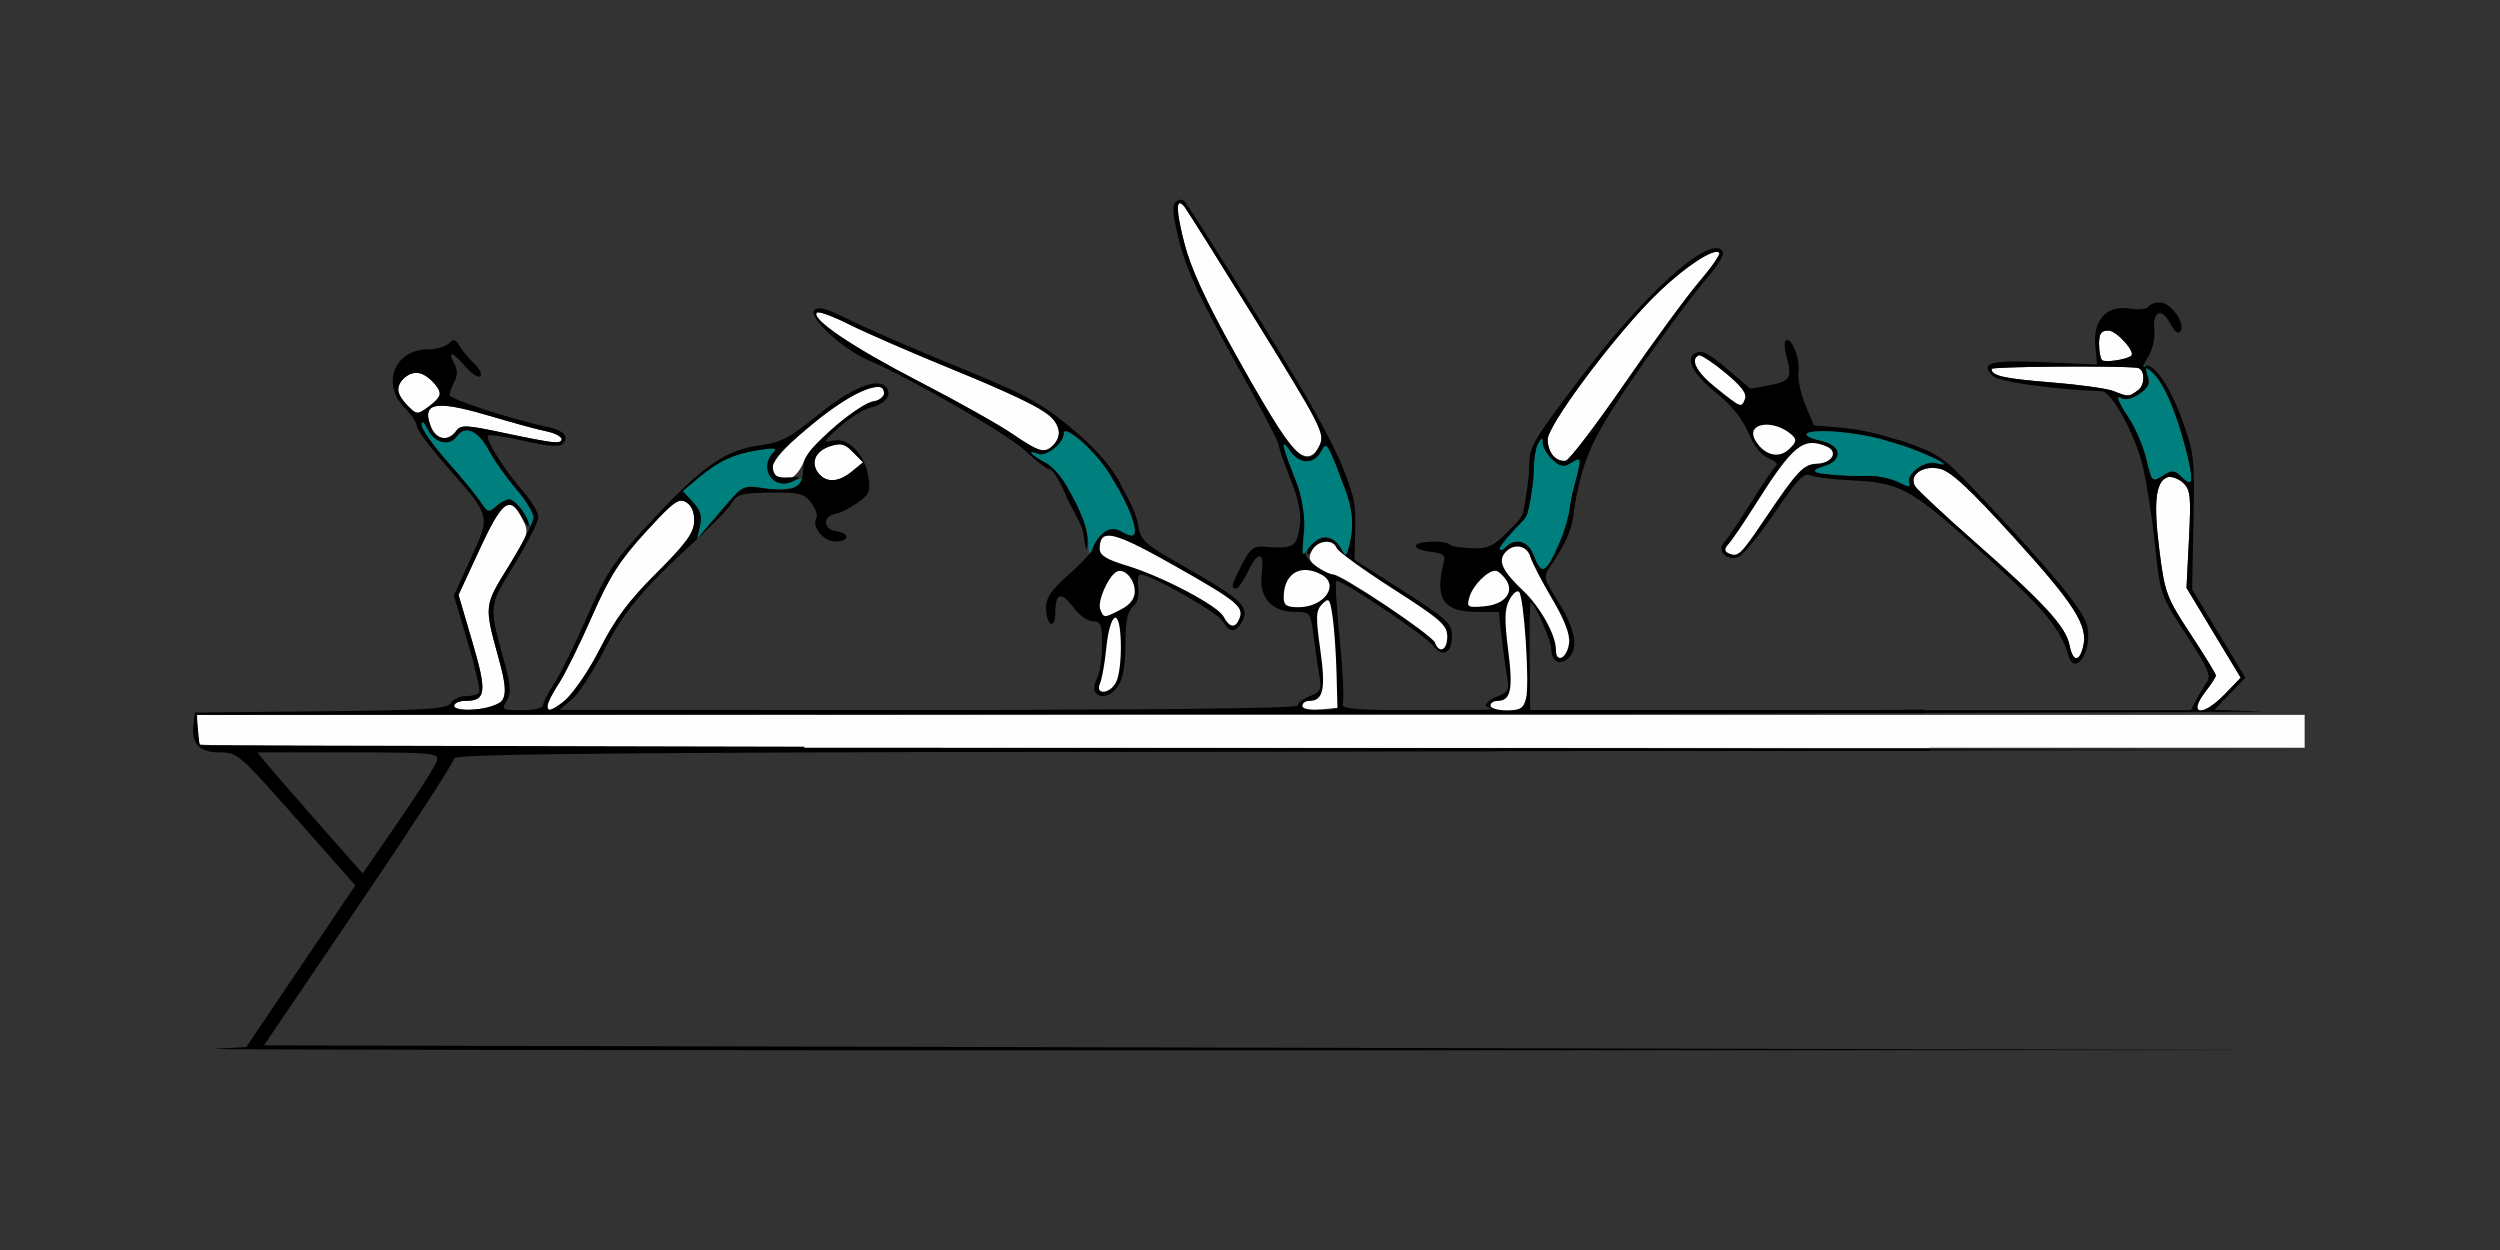 <?xml version="1.0" encoding="UTF-8" standalone="no"?>
<!-- Created with Inkscape (http://www.inkscape.org/) -->

<svg
   xmlns:dc="http://purl.org/dc/elements/1.1/"
   xmlns:cc="http://creativecommons.org/ns#"
   xmlns:rdf="http://www.w3.org/1999/02/22-rdf-syntax-ns#"
   xmlns:svg="http://www.w3.org/2000/svg"
   xmlns="http://www.w3.org/2000/svg"
   xmlns:sodipodi="http://sodipodi.sourceforge.net/DTD/sodipodi-0.dtd"
   xmlns:inkscape="http://www.inkscape.org/namespaces/inkscape"
   id="svg3364"
   version="1.1"
   inkscape:version="0.91 r13725"
   width="500"
   height="250"
   viewBox="0 0 500 250"
   sodipodi:docname="bb731001.svg">
  <rect x="0" y="0" width="500" height="250" fill="#333333" stroke="none"/>
  <defs
     id="defs3368" />
  <sodipodi:namedview
     pagecolor="#8f8f8f"
     bordercolor="#666666"
     borderopacity="1"
     objecttolerance="10"
     gridtolerance="10"
     guidetolerance="10"
     inkscape:pageopacity="0"
     inkscape:pageshadow="2"
     inkscape:window-width="1726"
     inkscape:window-height="825"
     id="namedview3366"
     showgrid="false"
     inkscape:zoom="1.9540399"
     inkscape:cx="201.30743"
     inkscape:cy="102.35115"
     inkscape:window-x="0"
     inkscape:window-y="0"
     inkscape:window-maximized="0"
     inkscape:current-layer="svg3364" />
  <g
     id="g4384"
     transform="translate(21.676,24.854)">
    <path
       inkscape:connector-curvature="0"
       id="path4377"
       d="m 201.086,71.352 c 2.992,4.906 4.893,9.845 3.963,10.777 -0.289,0.29 -1.386,-0.011 -2.436,-0.668 -1.616,-1.012 -2.201,-0.929 -3.828,0.549 -1.057,0.959 -1.922,2.206 -1.922,2.771 0,0.565 -2.102,2.884 -4.672,5.152 -3.51,3.097 -4.674,4.775 -4.674,6.74 0,1.439 0.422,2.877 0.936,3.195 0.544,0.337 0.934,-0.596 0.934,-2.232 0,-3.923 1.22,-4.265 3.617,-1.012 1.125,1.527 2.874,2.775 3.887,2.775 1.59,0 1.842,0.65 1.842,4.75 0,2.612 -0.441,5.574 -0.979,6.582 -0.538,1.008 -0.723,2.245 -0.412,2.75 0.959,1.557 3.083,1.019 4.609,-1.166 0.963,-1.379 1.455,-4.193 1.455,-8.322 0,-4.551 0.4,-6.573 1.48,-7.473 0.927,-0.772 1.339,-2.216 1.098,-3.863 -0.212,-1.447 -0.028,-2.633 0.408,-2.633 2.027,0 15.37,7.554 16.414,9.293 1.49,2.48 2.685,2.48 4.006,0.004 1.47,-2.755 -0.311,-4.439 -11.25,-10.652 -8.712,-4.948 -9.135,-5.336 -9.701,-8.889 -0.254,-1.591 -1.458,-4.276 -3.205,-7.275 -0.341,-0.429 -0.908,-0.821 -1.57,-1.154 z"
       style="fill:#000000" />
    <path
       id="path4370"
       d="m 139.158,124.617 -0.379,0.912 c 25.613,-0.039 49.207,-0.08 82.969,-0.111 l 142.578,-0.131 -0.037,-0.283 -168.008,-0.289 -57.123,-0.098 z"
       style="fill:#000000"
       inkscape:connector-curvature="0" />
    <path
       sodipodi:nodetypes="ccscccsssscssssssccssssccccssc"
       inkscape:transform-center-y="-6.0355982"
       inkscape:transform-center-x="14.895801"
       inkscape:connector-curvature="0"
       id="path4304"
       d="m 335.993,43.218 c -0.159,-0.076 -0.315,-0.09 -0.464,-0.027 -0.408,0.172 -0.347,1.699 0.135,3.393 1.166,4.097 0.674,4.865 -3.619,5.649 l -3.633,0.662 -4.623,-3.939 c -3.557,-3.03 -4.955,-3.797 -6.064,-3.329 -2.531,1.068 -1.072,4.134 3.864,8.118 3.074,2.482 5.24,5.167 6.395,7.928 1.112,2.659 2.581,4.516 4.046,5.115 1.265,0.517 1.957,1.19 1.539,1.496 -0.418,0.306 -2.668,3.602 -5.002,7.324 -2.334,3.722 -4.783,7.341 -5.441,8.042 -1.569,1.672 0.654,3.84 2.942,2.868 0.927,-0.394 4.169,-4.373 7.204,-8.843 4.636,-6.826 5.78,-8.019 7.152,-7.459 0.898,0.367 4.168,0.791 7.265,0.942 2.073,0.101 4.861,0.292 6.128,0.458 l 0.136,-1.131 c -1.374,-0.209 -3.823,-0.093 -5.909,-0.194 -7.004,-0.342 -8.351,-0.849 -4.973,-1.873 3.981,-1.207 3.689,-4.148 -0.508,-5.115 -5.277,-1.215 -3.031,-2.337 3.53,-1.763 4.183,0.366 8.654,1.273 12.364,2.396 l 1.002,-0.308 c -3.58,-1.172 -8.241,-2.542 -12.644,-2.918 l -5.712,-0.489 -1.715,-4.101 c -0.943,-2.256 -1.56,-5.175 -1.371,-6.488 0.328,-2.282 -0.912,-5.883 -2.022,-6.413 z"
       style="fill:#000000" />
    <path
       sodipodi:nodetypes="csscssscssscccsssssssssssccccccccsssssscccssscsccsccssssccscssssssscccccc"
       inkscape:connector-curvature="0"
       id="path4302"
       d="m 246.459,70.775 c 2.213,5.027 2.756,8.796 1.865,12.688 -0.732,3.199 -0.779,3.228 -1.896,1.172 -1.688,-3.107 -6.758,-2.251 -6.66,1.125 0.016,0.541 0.457,0.246 0.98,-0.656 1.128,-1.942 4.193,-2.176 4.883,-0.373 0.267,0.697 5.357,4.388 11.311,8.203 9.503,6.089 10.825,7.25 10.83,9.514 0.005,2.711 -1.564,3.518 -2.432,1.25 -0.61,-1.594 -16.301,-12.031 -20.928,-13.92 -4.896,-1.999 -5.956,-3.752 -5.277,-8.721 0.39,-2.858 0.219,-4.466 -1.078,-7.41 -0.258,1.119 -0.076,2.072 -0.076,2.072 l -0.019,0 c 0.525,1.702 0.563,3.087 0.27,4.926 -0.63,3.949 -1.268,4.294 -7.09,3.844 -2.088,-0.161 -2.855,0.456 -4.439,3.572 -2.121,4.171 -2.268,4.777 -1.154,4.777 0.419,0 1.464,-1.477 2.322,-3.281 2.064,-4.341 3.4,-4.169 2.795,0.359 -0.621,4.641 1.961,7.609 6.619,7.609 3.099,0 3.159,0.081 3.77,4.922 0.341,2.707 0.862,6.286 1.156,7.953 0.466,2.637 0.218,3.152 -1.902,3.961 -1.341,0.511 -2.438,1.362 -2.438,1.891 0,0.617 -31.711,0.919 -95.627,0.949 l -0.332,0.801 54.078,-0.035 c 64.642,-0.043 121.14,-0.113 167.357,-0.189 l -0.092,-0.711 c -6.267,0.1 -14.795,0.144 -26.271,0.143 l -52.614,-0.006 -0.113,-10.775 c -0.063,-5.927 0.034,-10.777 0.215,-10.777 0.756,0 4.105,7.574 4.105,9.283 0,2.426 1.597,3.36 3.311,1.934 2.214,-1.843 1.571,-5.812 -1.812,-11.195 -3.103,-4.936 -3.137,-5.103 -1.557,-7.457 0.889,-1.324 2.933,-4.297 3.904,-7.373 0.545,-1.728 0.744,-3.535 0.836,-5.169 l -1.048,0.457 -3.421,3.848 c -1.534,2.157 1.216,4.388 0.361,6.064 -1.925,3.773 -2.677,3.817 -4.025,0.234 -1.115,-2.964 -3.679,-3.722 -5.707,-1.688 -0.617,0.619 -1.121,0.737 -1.121,0.264 1e-5,-0.474 2.102,-2.995 4.67,-5.604 1.6,-1.626 0.611,-2.202 1.742,-3.936 l -0.822,-2.156 c -0.275,2.823 -0.369,4.555 -2.268,6.558 -4.45,4.69 -5.244,5.15 -8.779,5.08 -2.138,-0.042 -4.166,-0.359 -4.51,-0.703 -0.957,-0.96 -6.855,-0.743 -6.855,0.252 0,0.483 1.367,1.01 3.037,1.172 2.161,0.209 2.93,0.699 2.664,1.699 -2.017,7.602 -0.311,10.312 6.486,10.312 l 4.42,0 0.613,5.391 c 0.337,2.965 0.839,6.549 1.115,7.965 0.416,2.131 0.087,2.731 -1.908,3.492 -1.325,0.505 -2.408,1.351 -2.408,1.879 0,0.627 5.561,0.961 -8.154,0.961 -18.262,0 -20.928,-0.182 -20.461,-1.402 0.295,-0.772 0.024,-6.491 -0.602,-12.709 -0.626,-6.218 -0.939,-11.501 -0.699,-11.742 0.633,-0.635 17.539,10.661 19.395,12.959 1.966,2.435 3.74,1.448 3.74,-2.08 0,-2.375 -1.1,-3.38 -9.738,-8.904 l -9.736,-6.229 0.119,-6.273 c 0.072,-3.743 -0.143,-5.816 -1.072,-8.238 -0.407,-0.69 -1.003,-1.345 -1.824,-1.818 z"
       style="fill:#000000" />
    <path
       sodipodi:nodetypes="ccscc"
       inkscape:connector-curvature="0"
       id="path4298"
       d="m 191.45,71.771 c -0.104,0.693 -0.021,1.705 0.182,2.572 0.421,1.661 3.031,5.336 3.31,7.233 0.539,3.67 0.792,4.27 0.873,2.068 0.144,-3.907 -2.814,-9.095 -4.365,-11.873 z"
       style="fill:#000000" />
    <path
       id="path4293"
       d="m 139.158,124.617 -0.379,0.912 c 25.613,-0.039 49.207,-0.08 82.969,-0.111 l 142.578,-0.131 -0.037,-0.283 -168.008,-0.289 -57.123,-0.098 z"
       style="fill:#000000"
       inkscape:connector-curvature="0" />
    <path
       sodipodi:nodetypes="sssssscsssssssscsscssssssssssssscssssssssssssssssssssssssssssscccsssssssssscssssscccccssssssssssssscccssssssscsccccsscccccc"
       inkscape:connector-curvature="0"
       id="path3382"
       d="m 214.214,15.789 c -0.64,0.206 -0.318,2.931 0.967,7.961 1.283,5.022 4.247,11.486 10.043,21.902 4.523,8.128 9.299,16.15 10.613,17.826 2.882,3.674 4.983,3.879 6.459,0.629 1.022,-2.25 0.138,-3.971 -12.637,-24.609 -7.555,-12.205 -14.073,-22.585 -14.484,-23.066 -0.427,-0.499 -0.748,-0.711 -0.961,-0.643 z m 107.278,9.736 c -2.188,0.221 -8.135,4.561 -13.188,9.793 -8.489,8.79 -20.455,25.013 -20.455,27.73 0,1.211 0.519,2.72 1.15,3.354 0.632,0.634 1.743,1.035 2.471,0.891 0.728,-0.144 5.993,-7.038 11.701,-15.32 5.708,-8.282 12.436,-17.469 14.951,-20.414 2.515,-2.945 4.343,-5.584 4.062,-5.865 -0.145,-0.146 -0.381,-0.2 -0.693,-0.168 z m -179.57,12.085 c -0.118,8.3e-4 -0.201,0.021 -0.242,0.064 -1.226,1.268 7.224,6.954 20.598,13.859 7.55,3.899 15.905,8.591 18.564,10.426 2.66,1.835 5.335,3.336 5.945,3.336 1.586,0 3.352,-1.988 3.352,-3.773 0,-2.97 -4.469,-5.637 -20.178,-12.035 -8.742,-3.561 -18.546,-7.817 -21.785,-9.457 -2.834,-1.435 -5.427,-2.426 -6.254,-2.42 z M 399.979,41.25 c -1.406,0 -1.848,0.635 -1.848,2.656 0,1.461 0.272,2.929 0.605,3.264 0.545,0.547 4.939,-0.106 5.83,-0.867 C 405.488,45.515 401.615,41.25 399.979,41.25 Z m -10.514,7.217 c -6.702,0.054 -12.83,0.224 -12.83,0.463 5e-4,1.392 2.39,1.926 12.072,2.707 5.531,0.446 11.071,1.218 12.311,1.715 3.005,1.205 3.052,1.203 4.93,-0.174 1.507,-1.105 1.357,-4.335 -0.207,-4.484 -2.298,-0.22 -9.573,-0.281 -16.275,-0.227 z M 61.877,49.758 c -1.011,-0.104 -2.003,0.243 -2.812,1.055 -1.621,1.626 -1.384,3.299 0.773,5.463 1.828,1.834 1.973,1.842 4.176,0.234 2.716,-1.982 2.849,-2.831 0.795,-5.107 -0.89,-0.987 -1.921,-1.541 -2.932,-1.645 z M 154.434,52.5 c -3.125,0 -7.953,2.702 -14.275,7.992 -6.754,5.651 -8.583,8.368 -6.824,10.133 1.695,1.701 4.52,0.095 5.807,-3.301 1.168,-3.083 11.709,-12.012 14.18,-12.012 1.001,0 1.82,-0.633 1.82,-1.406 0,-0.773 -0.318,-1.406 -0.707,-1.406 z m -87.926,3.783 c -2.64,0.032 -3.09,1.367 -2.051,4.107 1.025,2.706 3.478,3.177 5.082,0.977 0.945,-1.297 1.919,-1.262 9.449,0.34 4.617,0.982 9.132,1.843 10.031,1.914 2.887,0.228 1.744,-1.574 -1.402,-2.211 -1.671,-0.338 -6.464,-1.639 -10.65,-2.889 -5.03,-1.501 -8.406,-2.263 -10.459,-2.238 z m 79.762,7.729 c -0.552,-0.015 -1.183,0.131 -2.014,0.408 -2.95,0.986 -3.894,3.375 -2.162,5.469 1.55,1.874 4.012,1.704 6.635,-0.457 l 2.207,-1.818 -2.006,-2.041 c -1.041,-1.061 -1.741,-1.535 -2.66,-1.561 z m 218.75,4.719 c -2.811,-0.085 -4.84,1.71 -3.672,3.664 0.441,0.738 5.86,5.797 12.043,11.24 13.702,12.064 18.089,16.836 18.812,20.465 0.679,3.406 1.95,3.586 2.75,0.391 1.046,-4.18 -1.676,-8.474 -13.865,-21.875 -8.929,-9.817 -12.632,-13.246 -14.822,-13.729 -0.426,-0.094 -0.844,-0.144 -1.246,-0.156 z m 47.408,1.811 c -0.256,-0.015 -0.49,0.011 -0.684,0.086 -2.304,0.887 -2.749,5.093 -1.543,14.609 1.076,8.489 1.418,9.406 6.217,16.707 2.793,4.249 5.078,7.981 5.078,8.291 0,0.31 -0.841,1.636 -1.869,2.947 -1.028,1.311 -1.869,2.749 -1.869,3.195 0,1.777 2.601,0.64 5.572,-2.436 l 3.137,-3.246 -5.422,-8.988 -5.42,-8.988 0.494,-9.746 c 0.441,-8.674 0.306,-9.918 -1.234,-11.316 -0.714,-0.648 -1.688,-1.07 -2.457,-1.115 z M 114.461,75.281 c -1.191,0.118 -2.841,1.706 -7.021,6.281 -5.208,5.701 -7.239,8.894 -10.73,16.875 -2.368,5.414 -5.33,11.417 -6.582,13.34 -1.252,1.923 -2.277,3.926 -2.277,4.453 0,3.722 6.321,-3.139 10.518,-11.416 2.969,-5.856 5.767,-9.596 11.303,-15.105 5.771,-5.744 7.385,-7.939 7.488,-10.184 0.086,-1.866 -0.464,-3.232 -1.582,-3.928 -0.372,-0.231 -0.718,-0.356 -1.115,-0.316 z m -34.281,0.832 c -1.441,0.037 -3.103,2.778 -5.945,8.92 l -4.207,9.094 2.768,9.41 c 2.961,10.068 2.755,11.775 -1.414,11.775 -1.222,0 -2.223,0.444 -2.223,0.988 0,0.593 1.741,0.874 4.344,0.703 6.114,-0.402 6.825,-1.914 4.639,-9.881 -3.015,-10.987 -3.037,-10.75 1.725,-18.414 4.302,-6.923 4.342,-7.057 2.879,-9.895 -0.913,-1.772 -1.7,-2.723 -2.564,-2.701 z M 242.088,117.117 c 0.415,0.043 0.865,0.07 1.352,0.07 0.533,0 1,-0.013 1.41,-0.068 -1.255,-6.4e-4 -1.517,-0.001 -2.762,-0.002 z m -224.33,1.008 0,2.656 c 0,1.461 0.28,2.938 0.623,3.281 0.343,0.344 95.178,0.625 210.746,0.625 l 210.125,0 0,-3.281 0,-3.281 -210.748,0 z"
       style="fill:#fefefe" />
    <path
       sodipodi:nodetypes="ccsssssssccscsssssssssssssscssssccssssscscssscccscssscsssccccccssssssscscssss"
       inkscape:connector-curvature="0"
       id="path3378"
       d="m 406.27,47.344 1.195,2.281 c 1.062,2.028 0.956,2.475 -0.953,4.025 -1.181,0.959 -2.708,1.528 -3.395,1.264 -1.738,-0.669 -1.582,-0.072 1.033,3.934 1.255,1.923 2.778,5.5 3.383,7.949 1.229,4.973 1.138,4.891 3.68,3.299 1.527,-0.956 2.121,-0.872 3.482,0.494 2.276,2.283 2.467,0.838 0.76,-5.77 -2.017,-7.809 -4.537,-13.378 -7.059,-15.602 z M 62.811,59.541 c -0.115,0.014 -0.176,0.204 -0.18,0.574 -0.008,0.837 2.302,4.127 5.133,7.309 2.83,3.182 5.83,6.835 6.668,8.117 1.429,2.187 1.629,2.235 3.23,0.781 2.111,-1.916 4.258,-1.184 5.674,1.934 1.291,2.843 1.711,2.977 1.711,0.551 0,-1 -1.576,-3.654 -3.504,-5.898 -1.928,-2.244 -4.339,-5.647 -5.357,-7.562 -2.168,-4.078 -4.78,-5.285 -6.457,-2.984 -1.56,2.14 -4.459,1.437 -5.906,-1.432 -0.477,-0.946 -0.82,-1.413 -1.012,-1.389 z M 343.842,61.4 c -4.753,-0.153 -5.896,0.839 -1.279,1.902 4.197,0.967 4.488,3.908 0.508,5.115 -3.377,1.024 -2.029,1.531 4.975,1.873 1.849,0.09 4.404,0.043 5.932,0.174 1.476,0.218 3.042,0.661 3.967,1.176 1.285,0.715 2.429,1.342 2.541,1.393 0.112,0.051 -0.007,-0.462 -0.266,-1.139 -0.723,-1.891 2.938,-4.717 5.307,-4.096 3.768,0.988 0.409,-0.987 -5.17,-3.041 -4.352,-1.673 -9.682,-2.801 -14.262,-3.217 -0.82,-0.072 -1.573,-0.119 -2.252,-0.141 z m -152.51,0.081 c -0.17,0.024 -0.258,0.137 -0.258,0.344 0,1.949 -3.46,4.715 -5.105,4.082 -2.481,-0.955 -1.564,0.213 1.357,1.729 1.841,0.955 4.053,3.827 5.379,6.559 1.205,-1.164 2.904,-2.279 4.514,-2.568 1.116,-0.2 2.71,0.198 4.357,0.797 -1.541,-3.227 -4.073,-6.726 -6.664,-8.812 -1.821,-1.466 -3.069,-2.201 -3.58,-2.129 z m 95.402,1.362 c -0.129,-0.013 -0.358,0.291 -0.754,0.906 -0.498,0.773 -0.916,3.305 -0.93,5.625 -0.012,2.021 -0.504,5.437 -1.129,8.17 1.174,-0.998 2.86,-1.73 5.139,-1.119 1.403,0.376 2.328,1.035 2.949,1.789 0.252,-1.819 0.599,-3.663 0.98,-5.09 1.768,-6.608 1.755,-6.798 -0.414,-5.439 -1.502,0.941 -2.15,0.834 -3.738,-0.607 -1.057,-0.959 -1.929,-2.416 -1.936,-3.238 -0.006,-0.654 -0.038,-0.984 -0.168,-0.996 z m -154.102,1.992 c -0.551,0.011 -1.436,0.126 -2.727,0.334 -4.911,0.789 -7.984,2.241 -12.084,5.701 l -2.963,2.5 2.029,2.17 c 1.521,1.624 1.88,2.827 1.43,4.797 l -0.6,2.631 2.787,-3.281 c 6.637,-7.81 6.285,-7.573 10.271,-6.934 4.116,0.66 8.475,-0.112 8.475,-1.502 0,-0.532 -0.942,-0.468 -2.309,0.156 -3.937,1.8 -6.999,-2.556 -4,-5.691 0.598,-0.625 0.607,-0.899 -0.311,-0.881 z m 102.519,-0.867 c -0.411,-0.008 0.305,2.262 2.172,6.941 1.228,3.078 1.802,5.004 1.928,6.986 0.888,-0.969 2.155,-1.939 3.971,-2.426 1.943,-0.521 3.547,0.1 4.734,0.949 -0.514,-2.684 -1.278,-5.435 -2.238,-7.803 -1.975,-4.871 -2.189,-5.084 -3.201,-3.188 -1.399,2.623 -4.255,2.599 -6.105,-0.051 -0.651,-0.932 -1.073,-1.406 -1.26,-1.41 z"
       style="fill:#007f7f" />
    <path
       sodipodi:nodetypes="scssssccssssccsssssssscsssscccscsssccsscsscssssssscscccssssssccccccccccscccccscccccssssssssssssccsssssssssssssssssssssssssssssssssssssssssscccssssccscccccsccccsscccccscccccccsssssssssssssccssssccssssssssssscssssssssssscssssssssssssssssssssssssssssssssssssscccsssssscssssscscccssssscsssccssssssssssssscccccsssscsscssssssssccscccccc"
       inkscape:connector-curvature="0"
       id="path3376"
       d="m 214.365,15.084 c -0.319,0.018 -0.647,0.185 -0.959,0.498 -0.697,0.699 -0.45,3.111 0.838,8.154 1.327,5.196 4.293,11.572 10.803,23.221 4.936,8.832 8.975,16.497 8.975,17.035 0,0.538 1.067,3.652 2.369,6.918 1.362,3.414 1.942,5.607 2.012,8.059 0.234,-0.35 0.52,-0.719 0.869,-1.098 -0.032,-1.854 -0.594,-3.567 -1.92,-6.893 -2.741,-6.873 -3.028,-8.591 -0.939,-5.6 1.85,2.65 4.706,2.673 6.105,0.051 1.012,-1.898 1.221,-1.69 3.176,3.129 0.973,2.399 1.742,5.161 2.268,7.863 0.547,0.391 0.99,0.821 1.35,1.221 -0.366,-7.662 -7.556,-20.081 -19.484,-39.271 -7.522,-12.102 -14.07,-22.403 -14.553,-22.893 -0.277,-0.281 -0.589,-0.412 -0.908,-0.395 z m -0.15,0.705 c 0.213,-0.069 0.534,0.143 0.961,0.643 0.412,0.481 6.93,10.862 14.484,23.066 12.775,20.638 13.659,22.36 12.637,24.609 -2.562,5.64 -5.334,2.642 -17.072,-18.455 -5.796,-10.416 -8.76,-16.88 -10.043,-21.902 -1.285,-5.03 -1.607,-7.755 -0.967,-7.961 z m 107.428,9 c -4.228,-0.157 -16.042,11.065 -27.824,26.727 -9.408,12.504 -9.633,12.912 -9.672,17.391 -0.017,1.906 -0.655,6.217 -1.445,9.967 0.314,-0.433 0.713,-0.893 1.203,-1.312 0.648,-2.928 1.15,-6.394 1.156,-8.32 0.008,-2.246 0.422,-4.717 0.92,-5.49 0.792,-1.23 0.909,-1.218 0.922,0.09 0.008,0.822 0.879,2.279 1.936,3.238 1.588,1.442 2.236,1.548 3.738,0.607 2.169,-1.359 2.182,-1.169 0.414,5.439 -0.382,1.427 -0.728,3.271 -0.98,5.09 0.407,0.494 0.46,1.09 0.637,1.617 2.016,-12.378 3.119,-15.662 12.4,-29.207 5.123,-7.477 11.414,-16.031 13.979,-19.01 3.269,-3.796 4.368,-5.711 3.678,-6.404 -0.267,-0.267 -0.623,-0.406 -1.061,-0.422 z m -0.15,0.736 c 0.312,-0.032 0.548,0.022 0.693,0.168 0.28,0.281 -1.548,2.92 -4.062,5.865 -2.515,2.945 -9.243,12.132 -14.951,20.414 -5.708,8.282 -10.974,15.176 -11.701,15.32 -1.882,0.372 -3.621,-1.666 -3.621,-4.244 0,-2.718 11.966,-18.94 20.455,-27.73 5.052,-5.232 11,-9.572 13.188,-9.793 z M 410.314,35.625 c -0.986,0 -2.035,0.393 -2.332,0.875 -0.297,0.482 -1.958,0.645 -3.689,0.363 -4.582,-0.746 -7.404,2.278 -6.916,7.41 l 0.359,3.783 -10.57,-0.469 c -10.786,-0.477 -12.929,0.096 -10.283,2.75 1.166,1.17 11.963,2.681 21.852,3.059 1.949,0.074 6.71,8.849 8.16,15.041 0.785,3.352 1.89,10.523 2.457,15.938 1.017,9.711 1.101,9.95 6.24,17.75 4.208,6.386 5.006,8.189 4.148,9.375 -0.584,0.808 -1.548,2.418 -2.141,3.578 l -1.078,2.109 -68.236,0 -68.236,0 0.049,-0.051 c -5.097,-0.003 -6.508,-0.003 -11.895,-0.006 -1.637,0.035 -3.396,0.058 -5.297,0.059 l -14.775,0 0.002,-0.068 c -1.521,-7.8e-4 -1.811,-0.001 -3.32,-0.002 -0.393,0.044 -0.836,0.068 -1.373,0.068 -0.554,0 -1.012,-0.028 -1.422,-0.07 -19.231,-0.01 -30.635,-0.017 -42.676,-0.021 -9.792,0.041 -21.099,0.065 -34.623,0.059 l -74.531,-0.035 2.5,-2.074 c 1.375,-1.142 4.32,-5.655 6.543,-10.029 3.864,-7.603 7.269,-11.686 18.488,-22.047 l 0.6,-2.631 c 0.45,-1.97 0.091,-3.173 -1.43,-4.797 l -2.029,-2.17 2.963,-2.5 c 4.1,-3.461 7.173,-4.912 12.084,-5.701 3.442,-0.553 3.993,-0.453 3.037,0.547 -2.89,3.022 0.052,7.514 3.762,5.744 1.951,-0.931 1.905,-0.983 -0.723,-0.836 -2.205,0.123 -2.863,-0.269 -3.086,-1.832 -0.214,-1.499 1.556,-3.527 7.213,-8.26 8.255,-6.907 15.031,-9.947 15.031,-6.744 0,0.709 -1.157,1.533 -2.57,1.832 -1.414,0.299 -5.058,2.798 -8.1,5.553 -4.575,4.144 -5.529,5.529 -5.529,8.031 0,3.554 -2.193,4.507 -8.164,3.549 -3.116,-0.5 -4.016,-0.253 -5.598,1.529 -1.037,1.168 -3.14,3.6 -4.674,5.404 l -2.787,3.281 c 0.352,-0.325 0.642,-0.6 1.01,-0.938 2.807,-2.578 5.551,-5.502 6.098,-6.496 0.829,-1.508 2.084,-1.819 7.57,-1.875 5.777,-0.059 6.769,0.19 8.168,2.051 0.876,1.165 1.34,2.527 1.031,3.027 -1.032,1.676 1.389,4.699 3.764,4.699 2.883,0 3.044,-1.64 0.201,-2.045 -2.605,-0.371 -2.781,-2.955 -0.234,-3.441 1.028,-0.196 3.072,-1.212 4.541,-2.258 2.312,-1.646 2.598,-2.341 2.139,-5.182 -0.738,-4.561 -4.074,-7.956 -7.121,-7.246 -2.092,0.488 -1.936,0.172 1.377,-2.771 2.056,-1.827 4.931,-3.589 6.389,-3.916 2.841,-0.637 4.231,-2.706 2.789,-4.152 -1.786,-1.792 -7.168,0.479 -13.57,5.727 -5.473,4.486 -7.372,5.491 -11.369,6.018 -6.962,0.917 -11.462,3.997 -21.453,14.689 -8.002,8.564 -9.318,10.501 -13.232,19.467 -2.391,5.476 -5.371,11.529 -6.623,13.451 -1.252,1.923 -2.275,3.926 -2.275,4.453 0,0.527 -1.895,0.957 -4.213,0.957 -3.973,0 -4.148,-0.107 -3.053,-1.867 0.95,-1.526 0.845,-3.023 -0.576,-8.203 -3.02,-11.005 -3.063,-10.633 2.139,-19.111 2.622,-4.274 4.768,-8.527 4.768,-9.449 0,-0.922 -1.396,-3.26 -3.102,-5.195 -3.641,-4.13 -7.588,-10.451 -6.936,-11.105 0.251,-0.252 3.494,0.237 7.207,1.084 4.568,1.042 7.059,1.232 7.701,0.588 1.417,-1.421 0.153,-2.771 -3.246,-3.465 -6.66,-1.361 -19.381,-5.492 -19.381,-6.295 0,-0.47 0.435,-1.671 0.967,-2.668 0.672,-1.259 0.661,-2.386 -0.033,-3.688 -1.422,-2.665 -0.291,-2.32 2.303,0.703 1.217,1.418 2.532,2.257 2.924,1.865 0.392,-0.392 -0.178,-1.547 -1.268,-2.564 -1.089,-1.018 -2.398,-2.596 -2.91,-3.506 C 69.461,42.985 69.041,42.889 68.096,43.828 67.447,44.473 65.621,45 64.039,45 c -6.827,0 -9.574,6.909 -4.693,11.805 1.285,1.289 2.336,2.89 2.336,3.561 0,0.67 2.685,4.281 5.967,8.021 8.926,10.175 8.808,9.717 4.834,18.438 l -3.383,7.424 2.764,9.326 c 1.52,5.13 2.562,9.66 2.312,10.064 -0.249,0.405 -1.46,0.736 -2.689,0.736 -1.229,0 -2.583,0.626 -3.01,1.391 -0.65,1.165 -4.857,1.431 -25.982,1.641 l -25.205,0.25 -0.301,2.635 c -0.407,3.565 1.293,5.334 5.127,5.334 3.787,0 3.813,0.021 16.982,14.943 l 10.293,11.662 -10.91,16.168 -10.91,16.166 -6.543,0.344 c -3.598,0.189 89.137,0.324 206.076,0.299 l 212.615,-0.045 -204.297,-0.471 -204.299,-0.473 19.018,-28.092 c 10.46,-15.451 19.018,-28.634 19.018,-29.297 0,-0.977 35.081,-1.248 185.281,-1.436 l 185.279,-0.232 -210.746,-0.471 -210.748,-0.473 -0.293,-3.047 -0.293,-3.047 211.041,-0.195 c 116.072,-0.108 206.873,-0.336 201.779,-0.506 l -9.262,-0.309 3.102,-3.209 3.102,-3.211 -5.328,-8.834 -5.328,-8.836 0.271,-13.465 c 0.256,-12.647 0.12,-13.887 -2.244,-20.381 -2.547,-6.996 -5.888,-11.77 -7.527,-10.754 -0.493,0.305 -0.192,-0.525 0.67,-1.844 0.891,-1.364 1.437,-3.697 1.266,-5.412 -0.386,-3.855 1.5,-4.583 3.24,-1.25 0.882,1.689 1.553,2.163 2.01,1.422 0.981,-1.592 -1.989,-5.717 -4.115,-5.717 z m -268.326,1.187 c -0.341,0.037 -0.596,0.161 -0.795,0.367 -1.291,1.337 5.599,7.773 10.629,9.928 8.758,3.752 28.028,14.863 31.551,18.191 2.181,2.061 4.392,3.748 4.912,3.748 0.52,0 1.834,2.004 2.922,4.453 0.233,0.524 0.464,1.023 0.703,1.553 0.228,-0.282 0.498,-0.57 0.795,-0.857 -1.326,-2.732 -3.538,-5.604 -5.379,-6.559 -2.921,-1.515 -3.838,-2.683 -1.357,-1.729 1.645,0.633 5.105,-2.133 5.105,-4.082 0,-2.455 7.626,4.776 10.01,9.49 0.2,0.395 0.378,0.766 0.545,1.127 0.414,0.152 0.819,0.298 1.234,0.473 -1.609,-3.754 -5.04,-7.809 -10.291,-12.166 -6.139,-5.094 -9.161,-6.721 -22.791,-12.273 -8.643,-3.52 -18.374,-7.746 -21.625,-9.393 -3.351,-1.697 -5.145,-2.382 -6.168,-2.271 z m -0.066,0.799 c 0.827,-0.006 3.419,0.985 6.254,2.42 3.239,1.64 13.043,5.896 21.785,9.457 8.742,3.561 16.859,7.382 18.037,8.492 2.365,2.229 2.734,4.472 1.02,6.191 -1.723,1.728 -2.946,1.398 -8.176,-2.211 -2.66,-1.835 -11.015,-6.527 -18.564,-10.426 -13.373,-6.906 -21.823,-12.592 -20.598,-13.859 0.042,-0.043 0.124,-0.064 0.242,-0.064 z M 399.979,41.25 c 1.637,0 5.51,4.265 4.588,5.053 -0.891,0.761 -5.285,1.414 -5.83,0.867 -0.333,-0.334 -0.605,-1.803 -0.605,-3.264 0,-2.021 0.442,-2.656 1.848,-2.656 z m -10.514,7.217 c 6.702,-0.054 13.977,0.007 16.275,0.227 1.564,0.15 1.714,3.379 0.207,4.484 -1.878,1.377 -1.925,1.379 -4.93,0.174 -1.24,-0.497 -6.78,-1.269 -12.311,-1.715 -9.683,-0.781 -12.072,-1.315 -12.072,-2.707 -9e-5,-0.238 6.128,-0.408 12.83,-0.463 z m 18.104,0.367 c 0.138,-0.09 0.54,0.213 1.303,0.848 2.063,1.717 4.659,7.686 6.584,15.139 1.707,6.608 1.516,8.053 -0.76,5.77 -1.362,-1.366 -1.956,-1.451 -3.482,-0.494 -2.542,1.592 -2.451,1.675 -3.68,-3.299 -0.605,-2.449 -2.128,-6.027 -3.383,-7.949 -2.464,-3.774 -2.843,-4.932 -1.305,-3.979 0.537,0.333 2.028,-0.087 3.316,-0.934 1.792,-1.178 2.19,-2.021 1.693,-3.59 -0.297,-0.939 -0.425,-1.422 -0.287,-1.512 z M 61.725,49.688 c 1.622,0 4.651,2.827 4.602,4.293 -0.016,0.475 -1.057,1.613 -2.312,2.529 -2.203,1.608 -2.347,1.6 -4.176,-0.234 -1.042,-1.045 -1.895,-2.449 -1.895,-3.119 0,-1.69 1.939,-3.469 3.781,-3.469 z m 4.783,6.596 c 2.053,-0.025 5.429,0.737 10.459,2.238 4.186,1.25 8.98,2.551 10.65,2.889 1.671,0.338 3.037,1.002 3.037,1.477 0,1.125 -1.576,0.966 -11.666,-1.18 -7.53,-1.602 -8.504,-1.637 -9.449,-0.34 -1.604,2.2 -4.057,1.729 -5.082,-0.977 -1.039,-2.741 -0.589,-4.075 2.051,-4.107 z m -3.697,3.258 c 0.192,-0.024 0.535,0.443 1.012,1.389 1.447,2.869 4.346,3.572 5.906,1.432 1.677,-2.3 4.289,-1.094 6.457,2.984 1.018,1.915 3.43,5.318 5.357,7.562 1.928,2.244 3.504,4.811 3.504,5.703 0,0.893 -2.145,5.12 -4.768,9.395 -5.202,8.479 -5.16,8.107 -2.139,19.117 1.305,4.755 1.485,6.748 0.723,7.969 -1.152,1.843 -9.705,2.909 -9.705,1.209 0,-0.544 1.001,-0.988 2.223,-0.988 4.169,0 4.375,-1.707 1.414,-11.775 l -2.768,-9.41 4.207,-9.094 c 4.483,-9.688 6.04,-10.896 8.408,-6.518 0.767,1.418 1.411,2.145 1.432,1.615 C 84.131,78.662 81.338,75 80.16,75 c -0.573,0 -1.753,0.646 -2.623,1.436 -1.437,1.304 -1.722,1.223 -3.105,-0.895 -0.838,-1.282 -3.838,-4.935 -6.668,-8.117 -2.83,-3.182 -5.14,-6.471 -5.133,-7.309 0.003,-0.37 0.064,-0.56 0.18,-0.574 z M 355.086,62.968 c -0.117,0.003 -1.267,-0.281 -1.385,-0.274 1.937,0.55 5.21,1.532 6.655,2.064 5.579,2.054 8.938,4.029 5.17,3.041 -2.314,-0.607 -6.038,2.185 -5.342,4.006 0.316,0.826 -0.257,0.78 -2.068,-0.168 -1.379,-0.722 -4.19,-1.319 -6.246,-1.326 -0.104,-3.58e-4 -2.095,0.067 -2.21,0.064 0.286,0.423 2.422,0.718 2.743,1.074 7.329,0.982 10.038,3.062 24.701,16.391 10.081,9.164 13.369,13.217 14.877,18.332 1.299,4.407 4.769,-0.611 3.844,-5.559 -0.612,-3.27 -7.022,-11.064 -22.648,-27.537 -6.147,-6.48 -7.36,-7.309 -14.018,-9.568 -0.192,-0.065 -0.425,-0.144 -0.616,-0.208 -0.987,-0.264 -2.153,-0.368 -3.456,-0.332 z m -208.816,1.044 c 0.919,0.025 1.619,0.5 2.66,1.561 l 2.006,2.041 -2.207,1.818 c -2.623,2.161 -5.085,2.331 -6.635,0.457 -1.732,-2.094 -0.788,-4.483 2.162,-5.469 0.831,-0.278 1.462,-0.423 2.014,-0.408 z m 218.75,4.719 c 0.402,0.012 0.82,0.062 1.246,0.156 2.191,0.483 5.893,3.912 14.822,13.729 12.189,13.401 14.911,17.695 13.865,21.875 -0.8,3.196 -2.071,3.016 -2.75,-0.391 -0.724,-3.629 -5.111,-8.401 -18.812,-20.465 -6.183,-5.444 -11.602,-10.502 -12.043,-11.24 -1.168,-1.954 0.861,-3.749 3.672,-3.664 z m 47.408,1.811 c 0.769,0.045 1.743,0.467 2.457,1.115 1.541,1.399 1.676,2.642 1.234,11.316 l -0.494,9.746 5.42,8.988 5.422,8.988 -3.137,3.246 c -4.669,4.832 -7.614,4.228 -3.703,-0.76 1.028,-1.311 1.869,-2.637 1.869,-2.947 0,-0.31 -2.285,-4.042 -5.078,-8.291 -4.799,-7.301 -5.141,-8.218 -6.217,-16.707 -1.206,-9.516 -0.761,-13.722 1.543,-14.609 0.194,-0.075 0.427,-0.101 0.684,-0.086 z M 114.461,75.281 c 0.397,-0.039 0.743,0.085 1.115,0.316 1.118,0.696 1.668,2.061 1.582,3.928 -0.103,2.245 -1.717,4.44 -7.488,10.184 -5.536,5.509 -8.334,9.249 -11.303,15.105 -2.17,4.281 -5.17,8.816 -6.666,10.078 -4.555,3.845 -5.233,2.503 -1.574,-3.115 1.252,-1.923 4.214,-7.926 6.582,-13.34 3.491,-7.981 5.522,-11.174 10.73,-16.875 4.18,-4.575 5.83,-6.164 7.021,-6.281 z m -84.691,50.344 18.205,0 c 16.885,0 18.173,0.119 17.758,1.641 -0.246,0.902 -3.694,6.347 -7.662,12.1 l -7.215,10.461 -7.904,-8.947 C 38.604,135.958 33.859,130.514 32.408,128.779 Z"
       style="fill:#000000" />
    <path
       inkscape:transform-center-y="-19.819509"
       inkscape:transform-center-x="30.32026"
       inkscape:connector-curvature="0"
       id="path4338"
       d="m 318.329,46.253 c -0.107,-0.031 -0.187,-0.037 -0.236,-0.016 -1.79,0.755 -0.44,3.363 3.285,6.344 5.255,4.206 5.198,4.182 5.917,2.4 0.442,-1.098 -0.654,-2.569 -3.937,-5.283 -2.19,-1.81 -4.277,-3.229 -5.028,-3.444 z"
       style="fill:#fefefe" />
    <path
       inkscape:transform-center-y="3.9320612"
       inkscape:transform-center-x="18.516024"
       inkscape:connector-curvature="0"
       id="path4336"
       d="m 343.575,64.415 c -4.67,-1.907 -6.674,-0.246 -14.322,11.872 -2.236,3.543 -4.607,7.017 -5.268,7.722 -0.826,0.88 -0.783,1.452 0.137,1.828 1.822,0.744 2.33,0.266 6.865,-6.452 6.88,-10.191 7.992,-11.383 10.722,-11.494 3.122,-0.128 4.37,-2.454 1.865,-3.477 z"
       style="fill:#fefefe" />
    <path
       inkscape:transform-center-y="-7.9114835"
       inkscape:transform-center-x="19.507778"
       inkscape:connector-curvature="0"
       id="path4334"
       d="m 334.589,60.759 c -3.365,-1.521 -6.963,-0.402 -5.154,2.547 1.78,2.902 4.631,3.625 6.678,1.692 1.457,-1.375 1.594,-1.911 0.7,-2.752 -0.682,-0.642 -1.448,-1.135 -2.224,-1.486 z"
       style="fill:#fefefe" />
    <path
       inkscape:connector-curvature="0"
       id="path4332"
       d="m 200.331,82.29 c -1.568,-0.115 -2.064,0.803 -2.064,2.627 0,1.269 1.343,2.12 5.141,3.264 7.239,2.179 18.428,8.041 19.621,10.277 1.215,2.277 2.406,2.409 3.191,0.355 0.892,-2.333 -0.534,-3.477 -13.311,-10.693 -6.778,-3.828 -10.563,-5.682 -12.578,-5.83 z"
       style="fill:#fefefe" />
    <path
       id="path4330"
       d="m 243.314,83.52 c -1.003,0.112 -2.055,0.72 -2.611,1.764 -0.784,1.469 -0.57,2.101 1.109,3.281 1.144,0.804 2.564,1.461 3.154,1.461 1.682,0 19.784,12.129 20.363,13.645 0.876,2.289 2.446,1.503 2.441,-1.223 -0.004,-2.263 -1.327,-3.425 -10.83,-9.514 -5.954,-3.815 -11.044,-7.506 -11.311,-8.203 -0.36,-0.94 -1.313,-1.323 -2.316,-1.211 z"
       style="fill:#fefefe"
       inkscape:connector-curvature="0" />
    <path
       sodipodi:nodetypes="cssssssc"
       inkscape:connector-curvature="0"
       id="path4328"
       d="m 281.831,84.442 c -0.88,-0.006 -1.817,0.417 -2.553,1.307 -1.381,1.669 -0.394,3.687 3.693,7.559 3.411,3.23 6.537,8.854 6.537,11.76 0,2.897 2.277,1.733 2.639,-1.35 0.201,-1.711 -0.94,-4.664 -3.414,-8.834 -2.044,-3.445 -3.994,-7.213 -4.336,-8.373 -0.396,-1.343 -1.435,-2.06 -2.566,-2.068 z"
       style="fill:#fefefe" />
    <path
       id="path4326"
       d="m 239.658,89.153 c -2.709,-0.15 -4.592,1.899 -4.592,5.5 0,1.55 0.591,1.936 2.963,1.936 5.154,0 8.319,-4.519 4.574,-6.529 -1.047,-0.562 -2.042,-0.856 -2.945,-0.906 z"
       style="fill:#fefefe"
       inkscape:connector-curvature="0" />
    <path
       sodipodi:nodetypes="csssccc"
       inkscape:connector-curvature="0"
       id="path4324"
       d="m 277.382,89.302 c -1.527,-0.032 -4.481,2.889 -5.164,5.24 -0.589,2.027 -0.399,2.151 2.861,1.875 4.06,-0.344 6.11,-2.673 4.545,-5.162 -0.548,-0.872 -1.427,-1.73 -1.955,-1.906 -0.088,-0.029 -0.185,-0.045 -0.287,-0.047 z"
       style="fill:#fefefe" />
    <path
       inkscape:connector-curvature="0"
       id="path4322"
       d="m 202.159,89.335 c -0.203,0.021 -0.401,0.086 -0.588,0.201 -1.693,1.05 -3.786,5.93 -3.199,7.463 0.689,1.8 0.743,1.801 4.146,0.035 1.868,-0.969 2.758,-2.141 2.758,-3.635 0,-2.172 -1.694,-4.209 -3.117,-4.064 z"
       style="fill:#fefefe" />
    <path
       sodipodi:nodetypes="cssssssccc"
       inkscape:connector-curvature="0"
       id="path4320"
       d="m 281.767,93.425 c -0.439,0.092 -1.055,0.732 -1.562,1.684 -0.973,1.824 -1.023,3.935 -0.24,10.088 1.015,7.972 0.531,10.143 -2.252,10.143 -0.708,0 -1.287,0.422 -1.287,0.938 0,0.516 1.465,0.938 3.254,0.938 2.72,0 3.352,-0.397 3.859,-2.426 0.732,-2.924 -0.411,-20.245 -1.402,-21.266 -0.097,-0.099 -0.223,-0.128 -0.369,-0.098 z"
       style="fill:#fefefe" />
    <path
       id="path4318"
       d="m 243.887,95.196 c -0.258,-0.04 -0.6,0.245 -1.105,0.752 -1.292,1.296 -1.342,2.452 -0.395,9.172 1.119,7.936 0.607,10.219 -2.295,10.219 -0.708,0 -1.287,0.447 -1.287,0.994 0,0.575 1.475,0.872 3.504,0.703 l 3.506,-0.291 -0.184,-7.031 c -0.101,-3.867 -0.451,-8.881 -0.777,-11.141 -0.338,-2.342 -0.537,-3.31 -0.967,-3.377 z"
       style="fill:#fefefe"
       inkscape:connector-curvature="0" />
    <path
       inkscape:connector-curvature="0"
       id="path4316"
       d="m 201.438,98.68 c -0.043,-0.006 -0.089,-0.002 -0.135,0.014 -0.671,0.222 -1.398,2.75 -1.707,5.938 -0.296,3.053 -0.866,6.289 -1.268,7.191 -1.041,2.341 1.921,2.18 3.176,-0.172 1.394,-2.613 1.281,-12.78 -0.066,-12.971 z"
       style="fill:#fefefe" />
    <path
       id="path3438"
       d="m 141.848,118.151 -2.717,6.537 c 19.068,0.01 37.022,0.025 57.307,0.025 l 167.814,0 -0.857,-6.562 -167.58,0 z"
       style="fill:#fefefe"
       inkscape:connector-curvature="0" />
    <path
       sodipodi:nodetypes="cccssssscc"
       inkscape:connector-curvature="0"
       id="path4310"
       d="m 243.715,70.048 c -0.681,-0.011 -1.43,0.08 -2.248,0.299 -2.294,0.615 -4.116,-1.648 -4.402,-0.408 1.306,2.978 2.441,8.331 2.072,11.792 -0.517,4.847 -0.483,4.943 1.021,2.904 0.856,-1.16 2.359,-2.109 3.34,-2.109 0.981,0 2.299,0.949 2.93,2.109 1.117,2.056 1.164,2.027 1.896,-1.172 0.891,-3.892 0.347,-7.66 -1.865,-12.688 -0.744,-0.428 -1.655,-0.71 -2.744,-0.729 z"
       style="fill:#007f7f" />
    <path
       sodipodi:nodetypes="cccsscscc"
       inkscape:connector-curvature="0"
       id="path4308"
       d="m 197.03,70.425 c -0.303,0.018 -0.59,0.061 -0.85,0.135 -1.381,0.39 -4.765,-0.586 -4.998,0.922 1.484,2.664 4.727,8.034 4.806,12.164 0.049,2.571 0.191,2.775 0.83,1.193 1.369,-3.387 3.664,-4.714 5.82,-3.363 1.036,0.649 2.121,0.945 2.41,0.654 0.93,-0.933 -0.971,-5.872 -3.963,-10.777 -1.216,-0.611 -2.783,-1.003 -4.057,-0.928 z"
       style="fill:#007f7f" />
    <path
       sodipodi:nodetypes="cscsssccc"
       inkscape:connector-curvature="0"
       id="path3434"
       d="m 285.408,72.018 c -1.113,1.726 -0.833,5.594 -2.444,7.231 -2.568,2.609 -4.67,5.13 -4.67,5.604 10e-6,0.474 0.504,0.355 1.121,-0.264 2.028,-2.034 4.592,-1.276 5.707,1.688 1.348,3.583 2.1,3.539 4.025,-0.234 0.855,-1.676 2.674,-5.806 3.077,-9.185 l 0.474,-3.167 z"
       style="fill:#007f7f" />
  </g>
</svg>
